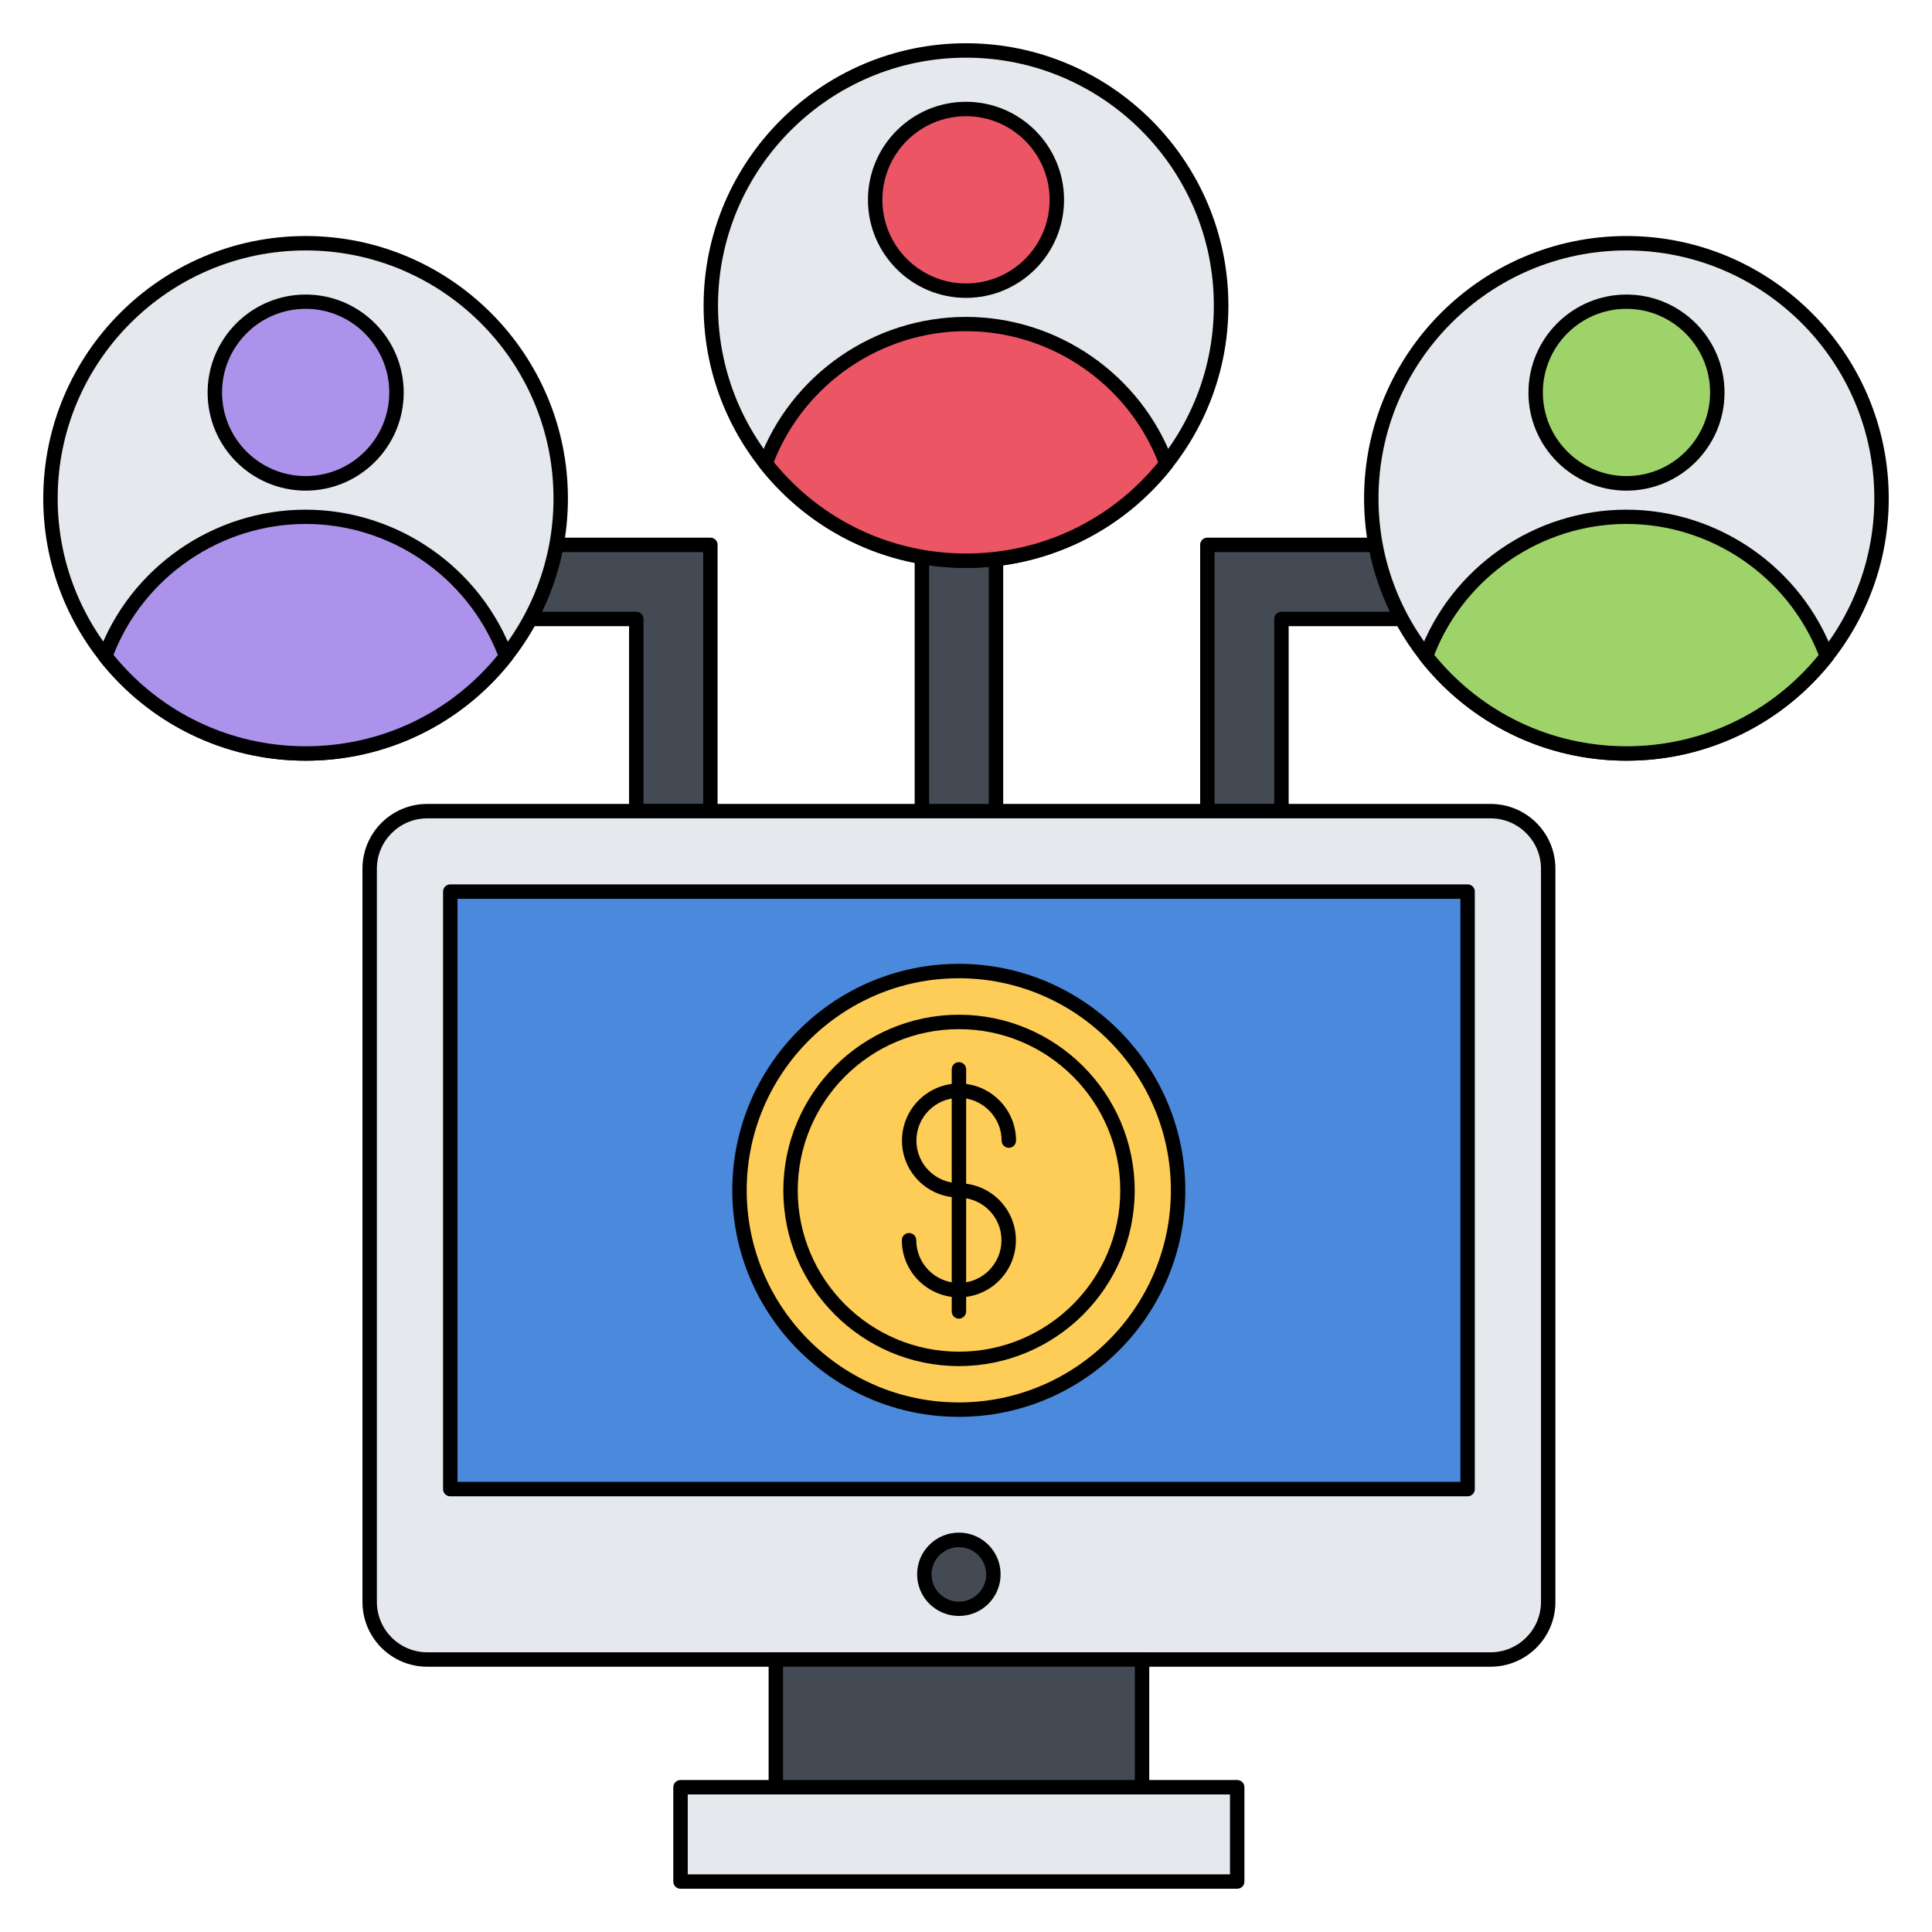 <svg id="Layer_1" enable-background="new 0 0 134 134" height="512" viewBox="0 0 134 134" width="512" xmlns="http://www.w3.org/2000/svg"><g><g><path d="m63.94 30.69h5.14v31.48h-5.14z" fill="#434a54"/></g><g><path d="m69.08 62.67h-5.14c-.28 0-.5-.22-.5-.5v-31.48c0-.28.22-.5.5-.5h5.14c.28 0 .5.22.5.5v31.48c0 .27-.22.5-.5.5zm-4.64-1h4.14v-30.48h-4.14z"/></g><g><g><path d="m102.21 37.79v5.14h-13.33v13.33h-5.14v-18.47z" fill="#434a54"/></g><g><path d="m88.88 56.76h-5.14c-.28 0-.5-.22-.5-.5v-18.47c0-.28.22-.5.5-.5h18.47c.28 0 .5.22.5.5v5.14c0 .28-.22.5-.5.5h-12.83v12.83c0 .27-.22.5-.5.5zm-4.64-1h4.14v-12.83c0-.28.22-.5.5-.5h12.83v-4.14h-17.47z"/></g><g><path d="m30.8 37.79v5.14h13.33v13.33h5.14v-18.47z" fill="#434a54"/></g><g><path d="m49.27 56.76h-5.14c-.28 0-.5-.22-.5-.5v-12.83h-12.83c-.28 0-.5-.22-.5-.5v-5.14c0-.28.22-.5.5-.5h18.47c.28 0 .5.22.5.5v18.47c0 .27-.22.5-.5.5zm-4.64-1h4.14v-17.47h-17.47v4.14h12.83c.28 0 .5.22.5.5z"/></g></g><g><g><path d="m107.38 60.25v50.86c0 2.2-1.79 3.99-3.99 3.99h-73.76c-2.2 0-3.99-1.79-3.99-3.99v-50.86c0-2.2 1.79-3.99 3.99-3.99h73.76c2.2 0 3.99 1.78 3.99 3.99z" fill="#e5e8ec"/></g><g><path d="m31.23 61.84h70.56v41.44h-70.56z" fill="#4a89dc"/></g><g><g><path d="m81.72 82.57c0 8.4-6.81 15.21-15.21 15.21s-15.21-6.81-15.21-15.21 6.81-15.21 15.21-15.21c8.4-.01 15.21 6.8 15.21 15.21z" fill="#fecd57"/></g><g><path d="m66.51 94.75c-6.72 0-12.18-5.47-12.18-12.18 0-6.72 5.47-12.19 12.18-12.19 6.72 0 12.19 5.47 12.19 12.19s-5.47 12.18-12.19 12.18zm0-23.37c-6.17 0-11.18 5.02-11.18 11.19s5.02 11.18 11.18 11.18c6.17 0 11.19-5.02 11.19-11.18 0-6.17-5.02-11.19-11.19-11.19z"/></g><g><path d="m66.5 98.27c-8.66 0-15.71-7.05-15.71-15.71 0-8.67 7.05-15.71 15.71-15.71s15.71 7.05 15.71 15.71c.01 8.67-7.04 15.71-15.71 15.71zm0-30.42c-8.11 0-14.71 6.6-14.71 14.71s6.6 14.71 14.71 14.71 14.71-6.6 14.71-14.71c.01-8.1-6.59-14.71-14.71-14.71z"/></g><g><g><g><path d="m66.51 83.06c-2.18 0-3.95-1.77-3.95-3.95s1.77-3.96 3.95-3.96 3.96 1.78 3.96 3.96c0 .28-.22.5-.5.5s-.5-.22-.5-.5c0-1.63-1.33-2.96-2.96-2.96s-2.95 1.33-2.95 2.96 1.32 2.95 2.95 2.95c.28 0 .5.22.5.5s-.23.5-.5.5z"/></g><g><path d="m66.51 89.98c-2.18 0-3.96-1.78-3.96-3.96 0-.28.22-.5.5-.5s.5.22.5.5c0 1.63 1.33 2.96 2.96 2.96s2.95-1.33 2.95-2.96-1.32-2.95-2.95-2.95c-.28 0-.5-.22-.5-.5s.22-.5.5-.5c2.18 0 3.95 1.77 3.95 3.95s-1.77 3.96-3.95 3.96z"/></g></g><g><path d="m66.51 91.46c-.28 0-.5-.22-.5-.5v-16.79c0-.28.22-.5.5-.5s.5.22.5.5v16.78c0 .28-.22.51-.5.51z"/></g></g></g><g><path d="m101.79 103.78h-70.56c-.28 0-.5-.22-.5-.5v-41.44c0-.28.22-.5.5-.5h70.56c.28 0 .5.22.5.5v41.44c0 .28-.22.5-.5.5zm-70.06-1h69.56v-40.44h-69.56z"/></g><g><path d="m68.9 109.19c0 1.32-1.07 2.39-2.39 2.39s-2.4-1.07-2.4-2.39 1.08-2.39 2.4-2.39c1.32.01 2.39 1.07 2.39 2.39z" fill="#434a54"/></g><g><path d="m66.51 112.08c-1.6 0-2.9-1.29-2.9-2.89s1.3-2.89 2.9-2.89c1.59 0 2.89 1.29 2.89 2.89s-1.29 2.89-2.89 2.89zm0-4.77c-1.05 0-1.9.85-1.9 1.89s.85 1.89 1.9 1.89c1.04 0 1.89-.85 1.89-1.89s-.84-1.89-1.89-1.89z"/></g><g><path d="m103.39 115.6h-73.76c-2.48 0-4.49-2.01-4.49-4.49v-50.86c0-2.48 2.01-4.49 4.49-4.49h73.76c2.48 0 4.49 2.01 4.49 4.49v50.86c0 2.48-2.02 4.49-4.49 4.49zm-73.76-58.84c-1.92 0-3.49 1.57-3.49 3.49v50.86c0 1.92 1.57 3.49 3.49 3.49h73.76c1.92 0 3.49-1.57 3.49-3.49v-50.86c0-1.92-1.57-3.49-3.49-3.49z"/></g><g><path d="m53.81 115.1h25.4v11.73h-25.4z" fill="#434a54"/></g><g><path d="m79.21 127.33h-25.4c-.28 0-.5-.22-.5-.5v-11.73c0-.28.22-.5.5-.5h25.4c.28 0 .5.22.5.5v11.73c0 .28-.23.5-.5.5zm-24.9-1h24.4v-10.73h-24.4z"/></g><g><path d="m47.2 123.96h38.61v6.54h-38.61z" fill="#e5e8ec"/></g><g><path d="m85.81 131h-38.61c-.28 0-.5-.22-.5-.5v-6.54c0-.28.22-.5.5-.5h38.61c.28 0 .5.22.5.5v6.54c0 .28-.22.5-.5.5zm-38.11-1h37.61v-5.54h-37.61z"/></g></g><g><g><path d="m84.7 21.2c0 9.77-7.92 17.69-17.69 17.69s-17.71-7.92-17.71-17.69 7.93-17.7 17.7-17.7 17.7 7.93 17.7 17.7z" fill="#e5e8ec"/></g><g><path d="m67 39.39c-10.04 0-18.2-8.16-18.2-18.19s8.17-18.2 18.2-18.2c10.04 0 18.2 8.17 18.2 18.2s-8.16 18.19-18.2 18.19zm0-35.39c-9.48 0-17.2 7.72-17.2 17.2s7.72 17.19 17.2 17.19 17.19-7.71 17.19-17.19c.01-9.48-7.71-17.2-17.19-17.2z"/></g><g><path d="m80.9 32.15c-3.24 4.11-8.26 6.75-13.9 6.75s-10.67-2.64-13.9-6.75c2.09-5.64 7.53-9.67 13.9-9.67s11.81 4.02 13.9 9.67z" fill="#ec5564"/></g><g><path d="m73.3 13.86c0 3.48-2.82 6.3-6.3 6.3s-6.3-2.82-6.3-6.3 2.82-6.3 6.3-6.3 6.3 2.82 6.3 6.3z" fill="#ec5564"/></g><g><path d="m67.01 39.39c-5.61 0-10.82-2.53-14.3-6.94-.11-.14-.14-.32-.08-.48 2.21-5.98 7.99-9.99 14.37-9.99s12.15 4.02 14.37 10c.06.16.03.35-.08.48-3.47 4.41-8.67 6.93-14.28 6.93zm-13.34-7.34c3.28 4.03 8.13 6.34 13.33 6.34 5.21 0 10.05-2.3 13.33-6.33-2.14-5.45-7.46-9.09-13.33-9.09s-11.19 3.64-13.33 9.08z"/></g><g><path d="m67 20.66c-3.75 0-6.8-3.05-6.8-6.8s3.05-6.8 6.8-6.8 6.8 3.05 6.8 6.8-3.05 6.8-6.8 6.8zm0-12.6c-3.2 0-5.8 2.6-5.8 5.8s2.6 5.8 5.8 5.8 5.8-2.6 5.8-5.8-2.6-5.8-5.8-5.8z"/></g></g><g><g><path d="m130.5 34.57c0 9.77-7.92 17.69-17.69 17.69s-17.7-7.92-17.7-17.69 7.93-17.7 17.7-17.7 17.69 7.92 17.69 17.7z" fill="#e5e8ec"/></g><g><path d="m112.81 52.76c-10.04 0-18.2-8.16-18.2-18.19 0-10.04 8.16-18.2 18.2-18.2 10.03 0 18.19 8.17 18.19 18.2s-8.16 18.19-18.19 18.19zm0-35.39c-9.48 0-17.2 7.72-17.2 17.2s7.72 17.19 17.2 17.19 17.19-7.71 17.19-17.19c0-9.49-7.71-17.2-17.19-17.2z"/></g><g><path d="m126.71 45.51c-3.24 4.11-8.26 6.75-13.9 6.75s-10.67-2.64-13.9-6.75c2.09-5.64 7.53-9.67 13.9-9.67s11.81 4.03 13.9 9.67z" fill="#9ed36a"/></g><g><path d="m119.11 27.23c0 3.48-2.82 6.3-6.3 6.3s-6.3-2.82-6.3-6.3 2.82-6.3 6.3-6.3 6.3 2.82 6.3 6.3z" fill="#9ed36a"/></g><g><path d="m112.81 52.76c-5.61 0-10.82-2.53-14.3-6.94-.11-.14-.14-.32-.08-.48 2.21-5.98 7.99-9.99 14.37-9.99s12.15 4.02 14.37 10c.06.16.03.35-.08.48-3.46 4.4-8.67 6.93-14.28 6.93zm-13.33-7.34c3.28 4.03 8.13 6.34 13.33 6.34 5.21 0 10.05-2.3 13.33-6.33-2.14-5.45-7.46-9.09-13.33-9.09s-11.2 3.64-13.33 9.08z"/></g><g><path d="m112.81 34.03c-3.75 0-6.8-3.05-6.8-6.8s3.05-6.8 6.8-6.8 6.8 3.05 6.8 6.8-3.05 6.8-6.8 6.8zm0-12.61c-3.2 0-5.8 2.6-5.8 5.8s2.6 5.8 5.8 5.8 5.8-2.6 5.8-5.8c0-3.19-2.61-5.8-5.8-5.8z"/></g></g><g><g><path d="m38.89 34.57c0 9.77-7.92 17.69-17.69 17.69s-17.7-7.92-17.7-17.69 7.93-17.7 17.7-17.7 17.69 7.92 17.69 17.7z" fill="#e5e8ec"/></g><g><path d="m21.2 52.76c-10.04 0-18.2-8.16-18.2-18.19 0-10.04 8.16-18.2 18.2-18.2 10.03 0 18.19 8.17 18.19 18.2s-8.16 18.19-18.19 18.19zm0-35.39c-9.48 0-17.2 7.72-17.2 17.2s7.72 17.19 17.2 17.19 17.19-7.71 17.19-17.19c0-9.49-7.71-17.2-17.19-17.2z"/></g><g><path d="m35.1 45.51c-3.24 4.11-8.26 6.75-13.9 6.75s-10.67-2.64-13.9-6.75c2.09-5.64 7.53-9.67 13.9-9.67s11.81 4.03 13.9 9.67z" fill="#ac92ea"/></g><g><path d="m27.5 27.23c0 3.48-2.82 6.3-6.3 6.3s-6.3-2.82-6.3-6.3 2.82-6.3 6.3-6.3 6.3 2.82 6.3 6.3z" fill="#ac92ea"/></g><g><path d="m21.2 52.76c-5.61 0-10.82-2.53-14.3-6.94-.11-.14-.14-.32-.08-.48 2.21-5.98 7.99-9.99 14.37-9.99s12.15 4.02 14.37 10c.06.16.03.35-.08.48-3.46 4.4-8.67 6.93-14.28 6.93zm-13.33-7.34c3.28 4.03 8.13 6.34 13.33 6.34 5.21 0 10.05-2.3 13.33-6.33-2.14-5.45-7.46-9.09-13.33-9.09s-11.2 3.64-13.33 9.08z"/></g><g><path d="m21.2 34.03c-3.75 0-6.8-3.05-6.8-6.8s3.05-6.8 6.8-6.8 6.8 3.05 6.8 6.8-3.05 6.8-6.8 6.8zm0-12.61c-3.2 0-5.8 2.6-5.8 5.8s2.6 5.8 5.8 5.8 5.8-2.6 5.8-5.8c0-3.19-2.6-5.8-5.8-5.8z"/></g></g></g></svg>